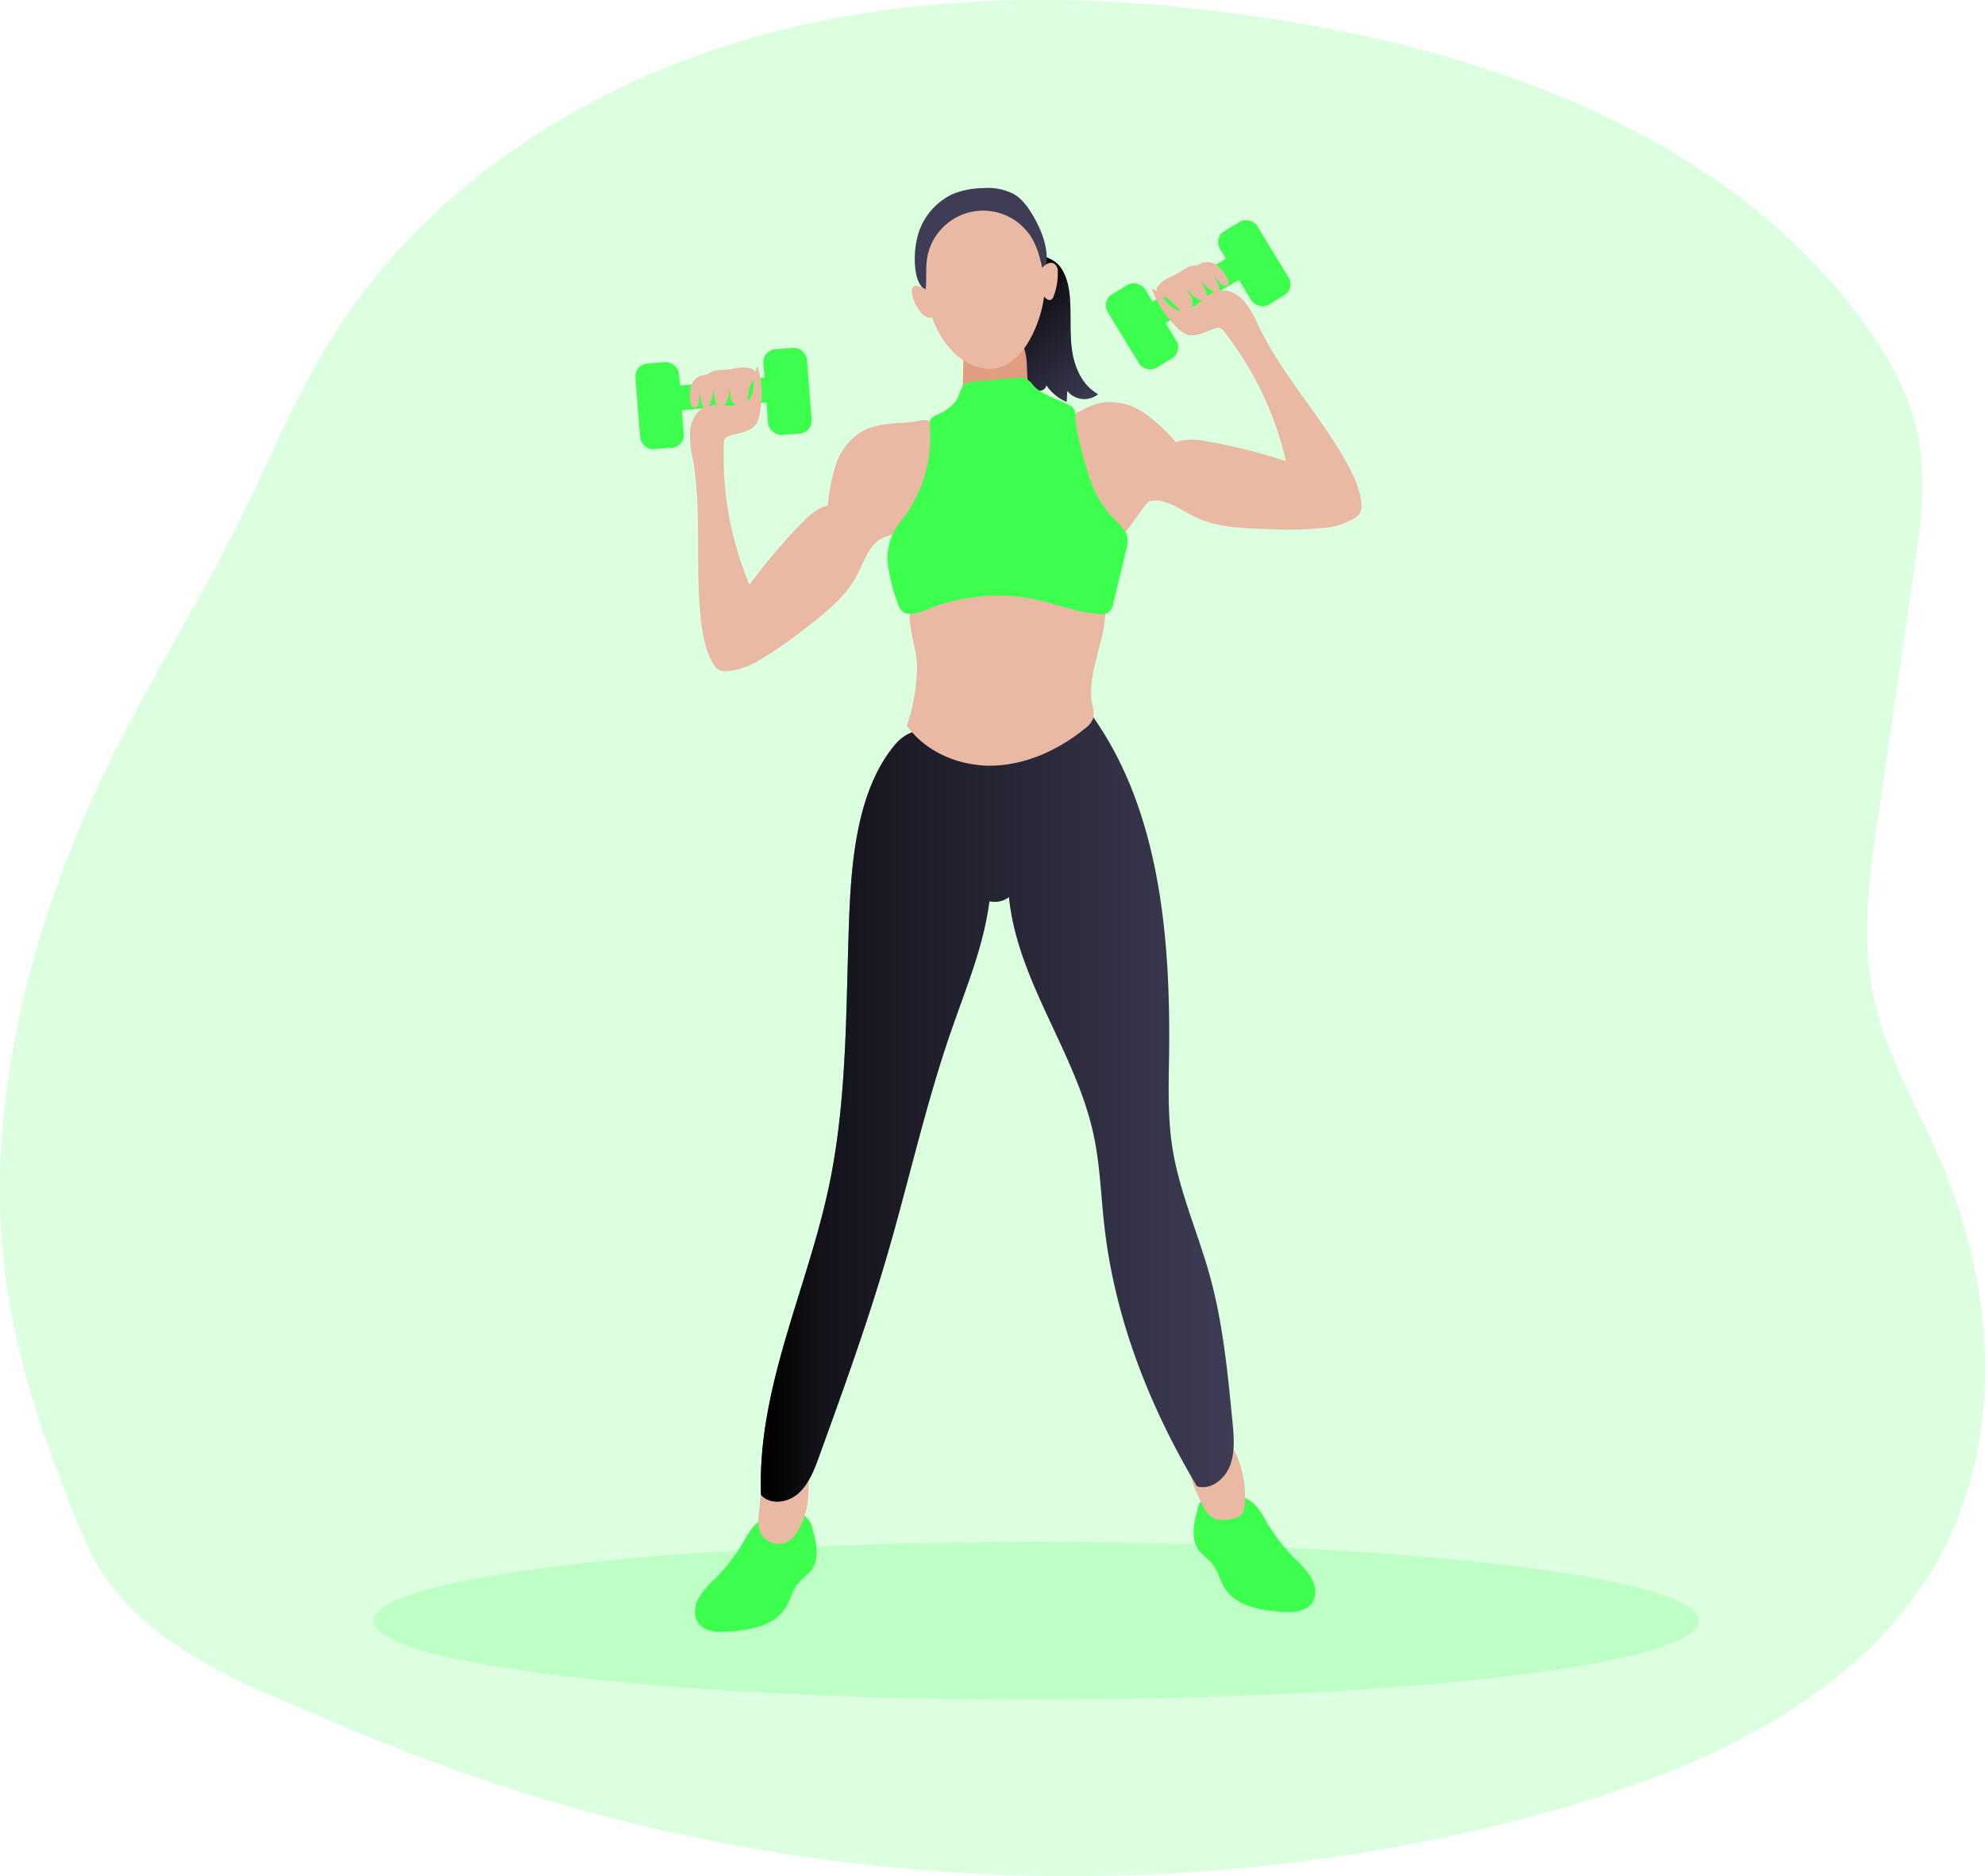 <svg id="Layer_1" data-name="Layer 1" xmlns="http://www.w3.org/2000/svg" xmlns:xlink="http://www.w3.org/1999/xlink" viewBox="0 0 524.03 495.35"><defs><linearGradient id="linear-gradient" x1="297.38" y1="127.64" x2="320.02" y2="153.54" gradientUnits="userSpaceOnUse"><stop offset="0.01"/><stop offset="0.13" stop-opacity="0.69"/><stop offset="1" stop-opacity="0"/></linearGradient><linearGradient id="linear-gradient-2" x1="228.86" y1="341.26" x2="353.71" y2="341.26" xlink:href="#linear-gradient"/></defs><title>Fitness 1</title><path d="M438.66,526.87c40.46-11.4,82.38-30.81,102-68,16.78-31.79,13.61-71.27-.72-104.23-6.1-14-14.15-27.44-17.34-42.41-3.39-15.91-1.05-32.42,1.3-48.51l9.33-63.89c1.69-11.55,3.37-23.36,1.25-34.84-2.18-11.78-8.26-22.5-15.42-32.1-35.1-47.1-94.81-69.2-152.81-78.54-46-7.4-93.74-8.23-138.62,4.31S140.86,98.11,116,137.54c-10.1,16-17.21,33.75-25.7,50.71-9.86,19.71-21.59,38.43-31.52,58.1-17.27,34.18-29.09,71.54-30.69,109.8-1.52,36.49,8.55,67,22.52,100,11.53,27.25,43.79,38.24,69.72,49.35A485.13,485.13,0,0,0,323.1,544.18,470.73,470.73,0,0,0,438.66,526.87Z" transform="translate(-27.97 -48.99)" fill="#3cff4e" opacity="0.18" style="isolation:isolate"/><ellipse cx="273.54" cy="427.92" rx="174.98" ry="20.8" fill="#3cff4e" opacity="0.18" style="isolation:isolate"/><path d="M307.62,119.18c1.93,2.38,2.58,5.54,2.81,8.59.35,4.61-.11,9.27.57,13.84s2.82,9.27,6.89,11.45a5.79,5.79,0,0,1-8.17-.87l-.16,2.91a12.15,12.15,0,0,1-5.39-4.43c0,1.16-1.56,1.8-2.64,1.38a4.86,4.86,0,0,1-2.29-2.51c-2.45-4.78-3.29-10.2-4.09-15.51l-1.31-8.63c-.34-2.22-.66-4.58.28-6.62C296.23,114.21,305,116,307.62,119.18Z" transform="translate(-27.97 -48.99)" fill="#3f3d56"/><path d="M307.62,119.18c1.93,2.38,2.58,5.54,2.81,8.59.35,4.61-.11,9.27.57,13.84s2.82,9.27,6.89,11.45a5.79,5.79,0,0,1-8.17-.87l-.16,2.91a12.15,12.15,0,0,1-5.39-4.43c0,1.16-1.56,1.8-2.64,1.38a4.86,4.86,0,0,1-2.29-2.51c-2.45-4.78-3.29-10.2-4.09-15.51l-1.31-8.63c-.34-2.22-.66-4.58.28-6.62C296.23,114.21,305,116,307.62,119.18Z" transform="translate(-27.97 -48.99)" fill="url(#linear-gradient)"/><path d="M223.87,456.73a47.59,47.59,0,0,1-7,9,25.38,25.38,0,0,0-4.47,5.2c-1.1,2-1.42,4.66-.09,6.53,1.75,2.48,5.35,2.55,8.38,2.3,5.42-.45,11.55-1.5,14.51-6.07,1.35-2.06,1.85-4.62,3.38-6.54,1.1-1.37,2.67-2.34,3.68-3.78,2.11-3,1.23-7.13.22-10.67a5.55,5.55,0,0,0-1.88-3.32,5.27,5.27,0,0,0-3.07-.6c-2.85.07-6.36,0-8.8,1.6C226.5,451.87,225.21,454.48,223.87,456.73Z" transform="translate(-27.97 -48.99)" fill="#3cff4e"/><path d="M362.75,451.49a48.26,48.26,0,0,0,7,9,25.17,25.17,0,0,1,4.47,5.21c1.1,2,1.42,4.65.1,6.52-1.76,2.49-5.36,2.55-8.39,2.3-5.42-.44-11.55-1.5-14.51-6.06-1.34-2.06-1.84-4.62-3.38-6.54-1.1-1.38-2.67-2.35-3.68-3.79-2.11-3-1.23-7.12-.22-10.66a5.63,5.63,0,0,1,1.88-3.33,5.28,5.28,0,0,1,3.07-.59c2.85.06,6.37,0,8.8,1.59C360.13,446.62,361.41,449.24,362.75,451.49Z" transform="translate(-27.97 -48.99)" fill="#3cff4e"/><path d="M345.24,446c.76,1.6,1.75,3.26,3.38,3.95a8.11,8.11,0,0,0,4.73,0,4.54,4.54,0,0,0,2.28-1,4.14,4.14,0,0,0,.93-2.66,27.18,27.18,0,0,0-4.29-17.07c-1.7,1.11-3.39,2.25-5,3.43-1.12.8-4.18,2.3-4.75,3.56C341.46,438.5,344.25,443.89,345.24,446Z" transform="translate(-27.97 -48.99)" fill="#e9b9a3"/><path d="M228.42,447.51c-.29,2.28-.55,4.76.64,6.73a5.32,5.32,0,0,0,7.17,1.61,7.69,7.69,0,0,0,2.06-2.19,19.9,19.9,0,0,0,3-9.11,59,59,0,0,0-.12-9.68c0-.63-9.08,3.36-9.8,3.84C228.39,440.67,228.86,444.15,228.42,447.51Z" transform="translate(-27.97 -48.99)" fill="#e9b9a3"/><path d="M252,295.3c-.71,22.43-.57,45.09-5.21,67-5.78,27.32-19,53.45-17.9,81.42,2.58,2.72,7.15,2,9.91-.51s4.17-6.25,5.47-9.85c6.26-17.29,12.53-34.59,17.71-52.27,5.84-19.92,10.29-40.3,17.07-59.87,3.9-11.27,8.6-22.39,10.12-34.28a6.14,6.14,0,0,0,5.16-1.11c2.27,22.45,17.79,41.09,22.43,63.14,1.65,7.86,1.87,16,2.79,23.95,2.78,24.42,12,47.67,24.41,68.48,3.55,1.11,7.32-1.8,8.71-5.42s1.05-7.7.67-11.58c-1.26-13-2.53-26.12-6-38.66-3.14-11.28-8-22.05-9.86-33.66-1.27-8.1-1-16.37-.88-24.59.42-31.63-2.59-65.39-20.92-90.39a150.49,150.49,0,0,1-29,4.46c-8.09.44-16.91-2.6-22.48,4.1C253.49,258.55,252.54,279.05,252,295.3Z" transform="translate(-27.97 -48.99)" fill="#3f3d56"/><path d="M252,295.3c-.71,22.43-.57,45.09-5.21,67-5.78,27.32-19,53.45-17.9,81.42,2.58,2.72,7.15,2,9.91-.51s4.17-6.25,5.47-9.85c6.26-17.29,12.53-34.59,17.71-52.27,5.84-19.92,10.29-40.3,17.07-59.87,3.9-11.27,8.6-22.39,10.12-34.28a6.14,6.14,0,0,0,5.16-1.11c2.27,22.45,17.79,41.09,22.43,63.14,1.65,7.86,1.87,16,2.79,23.95,2.78,24.42,12,47.67,24.41,68.48,3.55,1.11,7.32-1.8,8.71-5.42s1.05-7.7.67-11.58c-1.26-13-2.53-26.12-6-38.66-3.14-11.28-8-22.05-9.86-33.66-1.27-8.1-1-16.37-.88-24.59.42-31.63-2.59-65.39-20.92-90.39a150.49,150.49,0,0,1-29,4.46c-8.09.44-16.91-2.6-22.48,4.1C253.49,258.55,252.54,279.05,252,295.3Z" transform="translate(-27.97 -48.99)" fill="url(#linear-gradient-2)"/><path d="M267.37,240.58c5.11,7.17,14.25,10.86,23,10.55s17.2-4.24,24-9.78a5.88,5.88,0,0,0,2.16-2.64,7.74,7.74,0,0,0-.22-3.72c-1.51-8.17,3.34-16.22,3.46-24.53a6.81,6.81,0,0,0-.66-3.43,7.47,7.47,0,0,0-3.14-2.62c-7.77-4.26-16.64-6.89-25.48-6.22-6.36.47-20.41,4.45-22.2,11.95-.9,3.79,1.82,10.45,1.77,14.63A49.5,49.5,0,0,1,267.37,240.58Z" transform="translate(-27.97 -48.99)" fill="#e9b9a3"/><polygon points="324.14 68.03 303.2 80.25 306.72 85.86 327.43 73.68 324.14 68.03" fill="#3cff4e"/><path d="M320.18,155.14a16.25,16.25,0,0,1,10.28,3.18,48.32,48.32,0,0,1,8,7.49c2.55-1.15,5.49-.76,8.24-.28a152.43,152.43,0,0,1,20.75,5.19A87.29,87.29,0,0,0,351,136.35a2.37,2.37,0,0,0-.73-.68,2,2,0,0,0-1.39,0c-2.58.75-5.19,2.55-7.69,1.6a6.79,6.79,0,0,1-2.07-1.41A27.2,27.2,0,0,1,332,125.16c2.8,1,3.85,4.83,6.7,5.67,2,.59,4.07-.53,5.7-1.82s3.21-2.82,5.25-3.24c2.49-.52,5.07.84,6.76,2.74a27.52,27.52,0,0,1,3.82,6.59c6.28,13,16.44,23.68,23.38,36.3,1.8,3.28,3.41,6.76,3.76,10.48a4.41,4.41,0,0,1-.26,2.37,4.29,4.29,0,0,1-1.61,1.61,19.68,19.68,0,0,1-8.52,2.56,104,104,0,0,1-14.77.25c-6.55-.2-13.32-.46-19.18-3.38-3.73-1.86-7.47-4.85-11.56-4-1,.2-6.39,8.91-7.35,9.22-2.69.9-3.15-3.26-6-3.46-3.17-.23-4.38-4.88-7.05-6.62a15.83,15.83,0,0,1-5.82-7.83,25.83,25.83,0,0,1-1.85-7.74c-.09-2.69,2-2.74,4.26-4.07C311.61,158.47,315.48,155.5,320.18,155.14Z" transform="translate(-27.97 -48.99)" fill="#e9b9a3"/><rect x="353.32" y="107.13" width="11.54" height="22.66" rx="3.37" transform="translate(699.56 -15.58) rotate(148.74)" fill="#3cff4e"/><rect x="323.69" y="123.79" width="11.54" height="22.66" rx="3.37" transform="translate(653.23 30.7) rotate(148.74)" fill="#3cff4e"/><path d="M349.55,119.29a10.33,10.33,0,0,1,2.37,3.14,2.77,2.77,0,0,1,.37,1,1,1,0,0,1-.36.94c-.54.36-1.24-.09-1.71-.54a21.1,21.1,0,0,1-2.4-2.77,17.05,17.05,0,0,1,1.94,3.49,1.31,1.31,0,0,1,0,1.19.94.94,0,0,1-.52.32,2.11,2.11,0,0,1-1.6-.47,16,16,0,0,1-2.77-2.55,16.76,16.76,0,0,1,1.61,3.33,1.85,1.85,0,0,1,.15,1,1.34,1.34,0,0,1-1.36.91,3.13,3.13,0,0,1-1.62-.67,10.36,10.36,0,0,1-2.48-2.42c.39,1,1.13,1.72,1.46,2.69a2.79,2.79,0,0,1-.25,2.47,2,2,0,0,1-2.24.82,3.52,3.52,0,0,1-1.19-.85l-2-1.88a2.8,2.8,0,0,0-1.51-.92c-.2,0-.41,0-.61,0a1.93,1.93,0,0,1-1.06-.92,2.05,2.05,0,0,1-.49-1.2,1.68,1.68,0,0,1,.4-.89c1.4-1.84,3.79-2.53,5.77-3.72a24.09,24.09,0,0,1,2.18-1.3,6.64,6.64,0,0,1,2.16-.43c.69-.07,1.13-.53,1.78-.74A4.32,4.32,0,0,1,349.55,119.29Z" transform="translate(-27.97 -48.99)" fill="#e9b9a3"/><polygon points="178.96 101.86 203.09 99.55 203.51 106.16 179.58 108.36 178.96 101.86" fill="#3cff4e"/><path d="M255.1,163.15a16.29,16.29,0,0,0-6.49,8.58,48.74,48.74,0,0,0-2.1,10.74c-2.74.56-4.91,2.59-6.86,4.59a152.74,152.74,0,0,0-13.82,16.33,87.38,87.38,0,0,1-6.75-37.48,2.08,2.08,0,0,1,.2-1,2,2,0,0,1,1.15-.79c2.52-.89,5.69-.95,7.17-3.19a6.7,6.7,0,0,0,.85-2.35,26.91,26.91,0,0,0-.45-12.89c-1.7,2.44-.31,6.17-2.12,8.52-1.27,1.64-3.62,1.94-5.7,1.85s-4.25-.42-6.15.43c-2.33,1-3.63,3.64-3.89,6.17a27.78,27.78,0,0,0,.75,7.58c2.47,14.2.48,28.82,2.21,43.12.45,3.72,1.18,7.48,3.06,10.71a4.42,4.42,0,0,0,1.6,1.77,4.25,4.25,0,0,0,2.24.36,19.43,19.43,0,0,0,8.41-2.89,105.48,105.48,0,0,0,12.14-8.42c5.2-4,10.56-8.15,13.61-13.94,1.94-3.69,3.23-8.3,7-10a24.11,24.11,0,0,1,2.88-.92,21.61,21.61,0,0,0,7.28-4.3,19,19,0,0,0,5.89-7.38,15.87,15.87,0,0,0,.16-9.76,25.74,25.74,0,0,0-3-7.36c-1.5-2.24-3.21-1.07-5.83-.82C264,160.85,259.13,160.7,255.1,163.15Z" transform="translate(-27.97 -48.99)" fill="#e9b9a3"/><path d="M282.14,151.15c-.06,2-.09,4.16.94,5.89,1.65,2.81,5.39,3.52,8.65,3.45a12,12,0,0,0,4.37-.76,5.35,5.35,0,0,0,3.1-3,8.53,8.53,0,0,0,.25-3.19l-.4-7.74a16.32,16.32,0,0,0-.92-5.52,1.69,1.69,0,0,0-.61-.84,1.87,1.87,0,0,0-1-.17,104.66,104.66,0,0,0-10.61.88c-2.31.31-3.56.84-3.58,3.13C282.26,145.88,282.22,148.52,282.14,151.15Z" transform="translate(-27.97 -48.99)" fill="#e09d80"/><path d="M277.79,139.83c3.21,4.26,8.57,7.59,13.74,6.25,3.85-1,6.66-4.35,8.54-7.85a33.25,33.25,0,0,0,1.74-27.31,17,17,0,0,0-4.29-6.75c-3.92-3.5-9.8-3.89-14.93-2.72-3.46.79-7.25,2.77-9.19,5.89-1.5,2.4-1.32,5.62-1.47,8.34C271.48,124.07,272.59,132.94,277.79,139.83Z" transform="translate(-27.97 -48.99)" fill="#e9b9a3"/><path d="M275.51,158.44c-.8.36-1.72.74-2,1.57a3.14,3.14,0,0,0-.08,1.4,35.7,35.7,0,0,1-6.66,23.87,35.41,35.41,0,0,0-2.87,4.13,15.93,15.93,0,0,0-1.42,9.44,47.66,47.66,0,0,0,2.47,9.36,5.51,5.51,0,0,0,.91,1.85c1.52,1.75,4.33.88,6.47,0a49.68,49.68,0,0,1,28.39-2.94c5.91,1.22,11.6,3.66,17.62,4a3.7,3.7,0,0,0,2.14-.34,4,4,0,0,0,1.43-2.64l3.35-13.85a8.8,8.8,0,0,0,.37-3c-.27-2.43-2.41-4.13-4.1-5.89-4.93-5.13-6.79-12.39-8.47-19.3a34.55,34.55,0,0,1-1.21-7.12,3.91,3.91,0,0,0-.33-1.92,3.28,3.28,0,0,0-1.25-1.08c-3.15-1.79-7-2.5-9.47-5.18a5.86,5.86,0,0,0-2.09-1.88,4.11,4.11,0,0,0-1.64-.14c-2.54.12-5.07.33-7.59.61-1.64.19-5.78,0-7,1.15-1,1-1.29,3.35-2.33,4.57A13.19,13.19,0,0,1,275.51,158.44Z" transform="translate(-27.97 -48.99)" fill="#3cff4e"/><rect x="196.33" y="144.76" width="11.54" height="22.66" rx="3.37" transform="translate(-39.5 -32.79) rotate(-4.46)" fill="#3cff4e"/><rect x="230.11" y="140.98" width="11.54" height="22.66" rx="3.37" transform="translate(-39.11 -30.17) rotate(-4.46)" fill="#3cff4e"/><path d="M210.33,151.19a10.24,10.24,0,0,0-.09,3.94,2.66,2.66,0,0,0,.27,1,1,1,0,0,0,.85.55c.64,0,.95-.79,1.07-1.43a21.26,21.26,0,0,0,.33-3.65,16.44,16.44,0,0,0,.47,4,1.3,1.3,0,0,0,.69,1,.92.92,0,0,0,.61,0,2.13,2.13,0,0,0,1-1.32,15.91,15.91,0,0,0,.75-3.69,16.72,16.72,0,0,0,.64,3.65,1.9,1.9,0,0,0,.48.92,1.32,1.32,0,0,0,1.63-.06,3.1,3.1,0,0,0,.93-1.48,10.52,10.52,0,0,0,.6-3.42c.23,1,.09,2.06.38,3.05a2.81,2.81,0,0,0,1.64,1.85,2,2,0,0,0,2.31-.64,3.47,3.47,0,0,0,.46-1.38l.5-2.68a2.8,2.8,0,0,1,.69-1.63,4.22,4.22,0,0,0,.47-.39,1.92,1.92,0,0,0,.32-1.36,2.08,2.08,0,0,0-.3-1.26,1.69,1.69,0,0,0-.85-.49c-2.2-.67-4.55.16-6.85.35a21.41,21.41,0,0,0-2.53.22,6.46,6.46,0,0,0-2,.91,8.55,8.55,0,0,1-1.88.43A4.31,4.31,0,0,0,210.33,151.19Z" transform="translate(-27.97 -48.99)" fill="#e9b9a3"/><path d="M270,112.27a17.11,17.11,0,0,1,9.38-12,21.51,21.51,0,0,1,8.1-1.61,15,15,0,0,1,8.12,1.56c2.41,1.41,4,3.82,5.4,6.26,2.55,4.55,4.45,10.09,2.47,14.91-.71-3.38-1.44-6.84-3.26-9.78A15,15,0,0,0,272.75,117c-.48,2.83-.11,5.75-.43,8.56C268.86,123.66,269.18,115.63,270,112.27Z" transform="translate(-27.97 -48.99)" fill="#3f3d56"/><path d="M270,124.49a1.32,1.32,0,0,0-.56,0c-.52.14-.74.74-.79,1.27a10.07,10.07,0,0,0,3.1,6.4,3,3,0,0,0,1.89.74,1.1,1.1,0,0,0,.94-.41,1.42,1.42,0,0,0,.15-.57,9.28,9.28,0,0,0-1.33-5,3.48,3.48,0,0,0-1.24-1.65A5.82,5.82,0,0,0,270,124.49Z" transform="translate(-27.97 -48.99)" fill="#e9b9a3"/><path d="M304.52,118.6a2,2,0,0,1,1.6-.09,2.24,2.24,0,0,1,1.09,2.14,16.4,16.4,0,0,1-1.11,6.59,1.46,1.46,0,0,1-.72.91c-.65.25-1.33-.3-1.71-.83C302,125,301.11,120.26,304.52,118.6Z" transform="translate(-27.97 -48.99)" fill="#e9b9a3"/></svg>